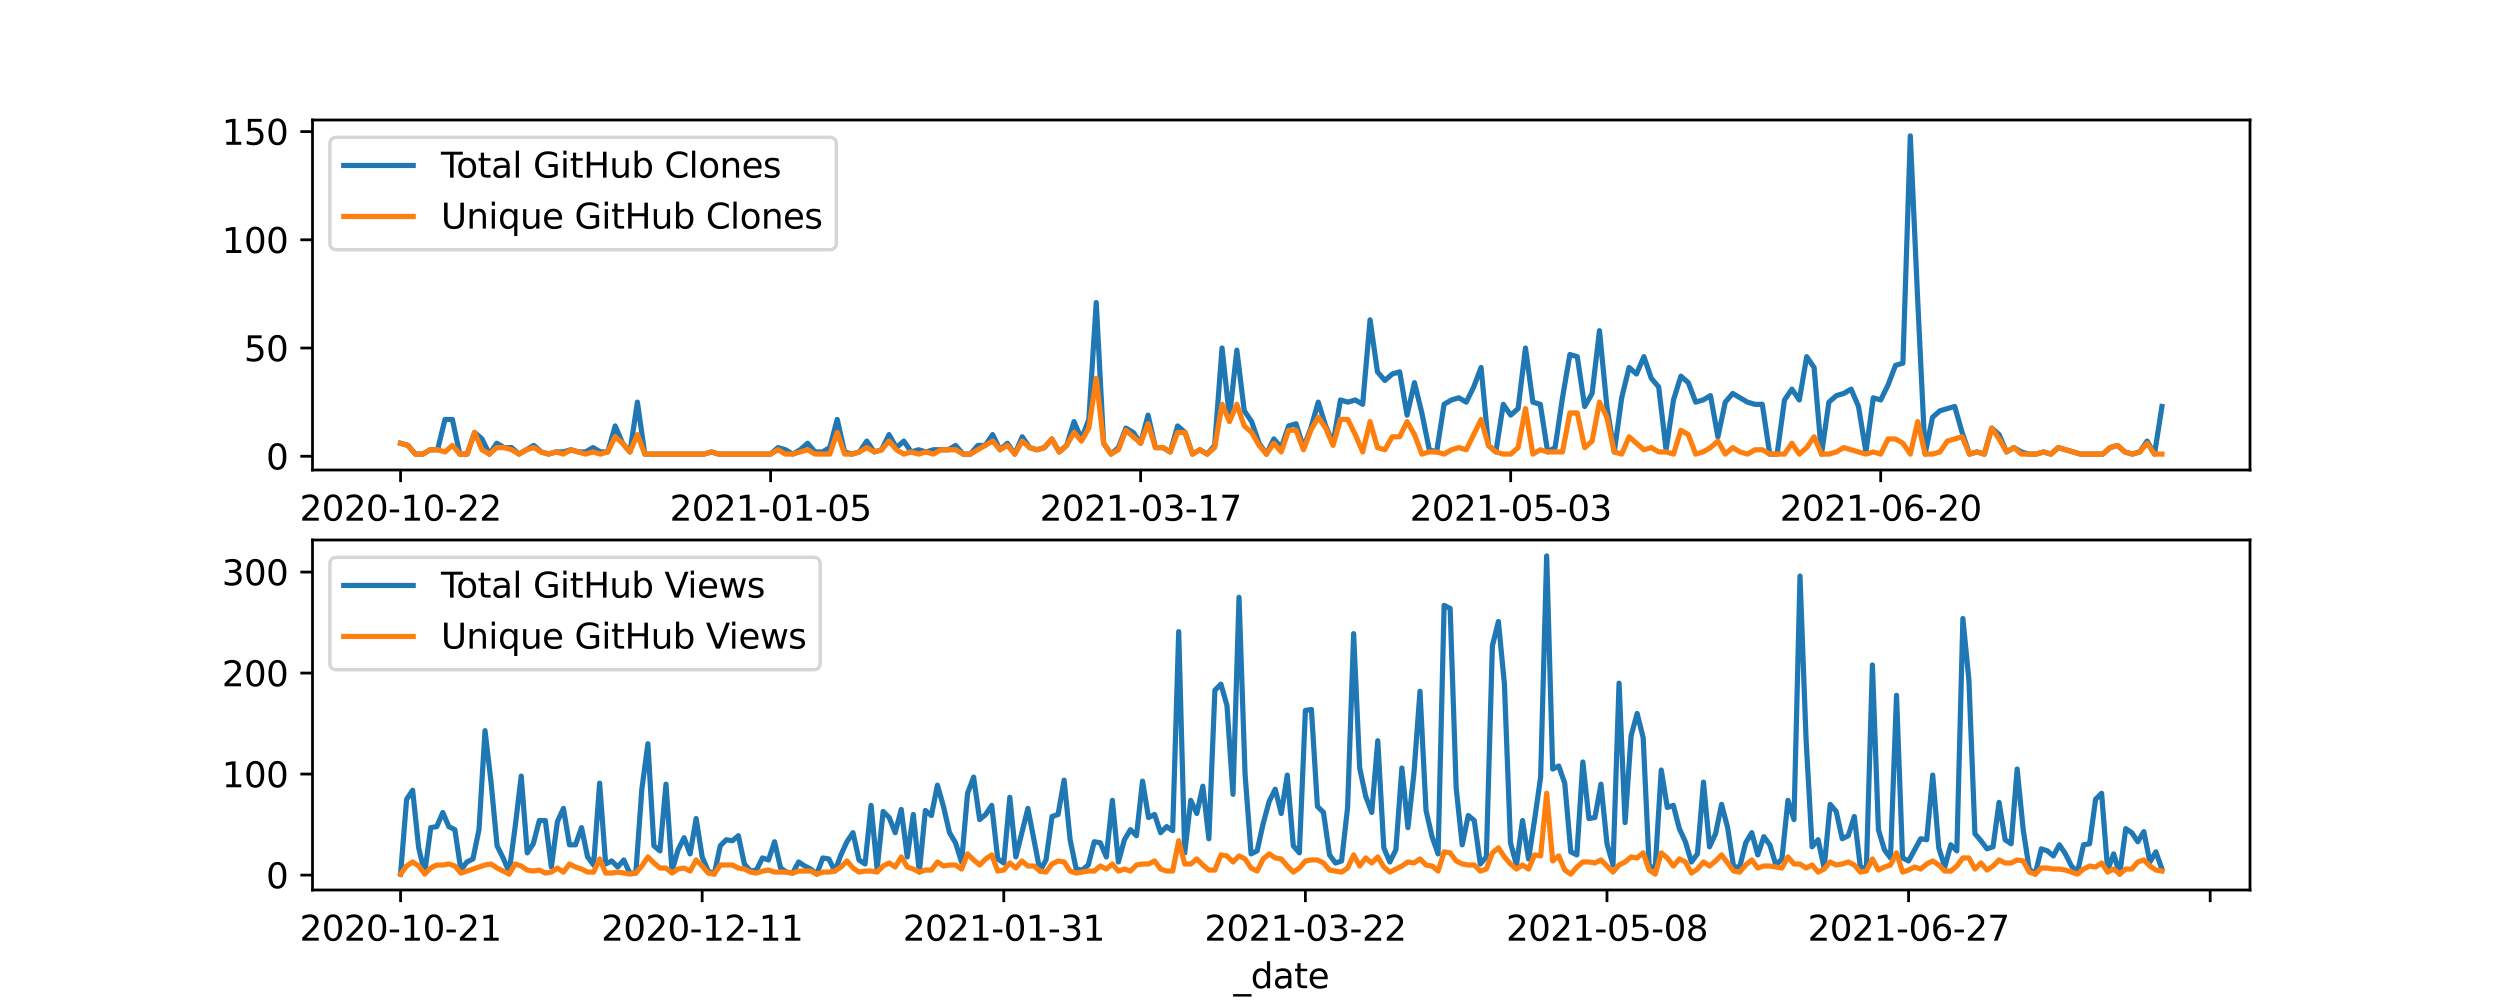 <?xml version="1.0" encoding="utf-8" standalone="no"?>
<!DOCTYPE svg PUBLIC "-//W3C//DTD SVG 1.1//EN"
  "http://www.w3.org/Graphics/SVG/1.1/DTD/svg11.dtd">
<svg height="288pt" version="1.1" viewBox="0 0 720 288" width="720pt" xmlns="http://www.w3.org/2000/svg" xmlns:xlink="http://www.w3.org/1999/xlink">
 <defs>
  <style type="text/css">*{stroke-linecap:butt;stroke-linejoin:round;}</style>
 </defs>
 <g id="figure_1">
  <g id="patch_1">
   <path d="M 0 288 
L 720 288 
L 720 0 
L 0 0 
z
" style="fill:#ffffff;"/>
  </g>
  <g id="axes_1">
   <g id="patch_2">
    <path d="M 90 135.36 
L 648 135.36 
L 648 34.56 
L 90 34.56 
z
" style="fill:#ffffff;"/>
   </g>
   <g id="matplotlib.axis_1">
    <g id="xtick_1">
     <g id="line2d_1">
      <defs>
       <path d="M 0 0 
L 0 3.5 
" id="m449e23d93d" style="stroke:#000000;stroke-width:0.8;"/>
      </defs>
      <g>
       <use style="stroke:#000000;stroke-width:0.8;" x="115.364" xlink:href="#m449e23d93d" y="135.36"/>
      </g>
     </g>
     <g id="text_1">
      <!-- 2020-10-22 -->
      <g transform="translate(86.306 149.958)scale(0.1 -0.1)">
       <defs>
        <path d="M 1228 531 
L 3431 531 
L 3431 0 
L 469 0 
L 469 531 
Q 828 903 1448 1529 
Q 2069 2156 2228 2338 
Q 2531 2678 2651 2914 
Q 2772 3150 2772 3378 
Q 2772 3750 2511 3984 
Q 2250 4219 1831 4219 
Q 1534 4219 1204 4116 
Q 875 4013 500 3803 
L 500 4441 
Q 881 4594 1212 4672 
Q 1544 4750 1819 4750 
Q 2544 4750 2975 4387 
Q 3406 4025 3406 3419 
Q 3406 3131 3298 2873 
Q 3191 2616 2906 2266 
Q 2828 2175 2409 1742 
Q 1991 1309 1228 531 
z
" id="DejaVuSans-32" transform="scale(0.016)"/>
        <path d="M 2034 4250 
Q 1547 4250 1301 3770 
Q 1056 3291 1056 2328 
Q 1056 1369 1301 889 
Q 1547 409 2034 409 
Q 2525 409 2770 889 
Q 3016 1369 3016 2328 
Q 3016 3291 2770 3770 
Q 2525 4250 2034 4250 
z
M 2034 4750 
Q 2819 4750 3233 4129 
Q 3647 3509 3647 2328 
Q 3647 1150 3233 529 
Q 2819 -91 2034 -91 
Q 1250 -91 836 529 
Q 422 1150 422 2328 
Q 422 3509 836 4129 
Q 1250 4750 2034 4750 
z
" id="DejaVuSans-30" transform="scale(0.016)"/>
        <path d="M 313 2009 
L 1997 2009 
L 1997 1497 
L 313 1497 
L 313 2009 
z
" id="DejaVuSans-2d" transform="scale(0.016)"/>
        <path d="M 794 531 
L 1825 531 
L 1825 4091 
L 703 3866 
L 703 4441 
L 1819 4666 
L 2450 4666 
L 2450 531 
L 3481 531 
L 3481 0 
L 794 0 
L 794 531 
z
" id="DejaVuSans-31" transform="scale(0.016)"/>
       </defs>
       <use xlink:href="#DejaVuSans-32"/>
       <use x="63.623" xlink:href="#DejaVuSans-30"/>
       <use x="127.246" xlink:href="#DejaVuSans-32"/>
       <use x="190.869" xlink:href="#DejaVuSans-30"/>
       <use x="254.492" xlink:href="#DejaVuSans-2d"/>
       <use x="290.576" xlink:href="#DejaVuSans-31"/>
       <use x="354.199" xlink:href="#DejaVuSans-30"/>
       <use x="417.822" xlink:href="#DejaVuSans-2d"/>
       <use x="453.906" xlink:href="#DejaVuSans-32"/>
       <use x="517.529" xlink:href="#DejaVuSans-32"/>
      </g>
     </g>
    </g>
    <g id="xtick_2">
     <g id="line2d_2">
      <g>
       <use style="stroke:#000000;stroke-width:0.8;" x="221.934" xlink:href="#m449e23d93d" y="135.36"/>
      </g>
     </g>
     <g id="text_2">
      <!-- 2021-01-05 -->
      <g transform="translate(192.876 149.958)scale(0.1 -0.1)">
       <defs>
        <path d="M 691 4666 
L 3169 4666 
L 3169 4134 
L 1269 4134 
L 1269 2991 
Q 1406 3038 1543 3061 
Q 1681 3084 1819 3084 
Q 2600 3084 3056 2656 
Q 3513 2228 3513 1497 
Q 3513 744 3044 326 
Q 2575 -91 1722 -91 
Q 1428 -91 1123 -41 
Q 819 9 494 109 
L 494 744 
Q 775 591 1075 516 
Q 1375 441 1709 441 
Q 2250 441 2565 725 
Q 2881 1009 2881 1497 
Q 2881 1984 2565 2268 
Q 2250 2553 1709 2553 
Q 1456 2553 1204 2497 
Q 953 2441 691 2322 
L 691 4666 
z
" id="DejaVuSans-35" transform="scale(0.016)"/>
       </defs>
       <use xlink:href="#DejaVuSans-32"/>
       <use x="63.623" xlink:href="#DejaVuSans-30"/>
       <use x="127.246" xlink:href="#DejaVuSans-32"/>
       <use x="190.869" xlink:href="#DejaVuSans-31"/>
       <use x="254.492" xlink:href="#DejaVuSans-2d"/>
       <use x="290.576" xlink:href="#DejaVuSans-30"/>
       <use x="354.199" xlink:href="#DejaVuSans-31"/>
       <use x="417.822" xlink:href="#DejaVuSans-2d"/>
       <use x="453.906" xlink:href="#DejaVuSans-30"/>
       <use x="517.529" xlink:href="#DejaVuSans-35"/>
      </g>
     </g>
    </g>
    <g id="xtick_3">
     <g id="line2d_3">
      <g>
       <use style="stroke:#000000;stroke-width:0.8;" x="328.503" xlink:href="#m449e23d93d" y="135.36"/>
      </g>
     </g>
     <g id="text_3">
      <!-- 2021-03-17 -->
      <g transform="translate(299.446 149.958)scale(0.1 -0.1)">
       <defs>
        <path d="M 2597 2516 
Q 3050 2419 3304 2112 
Q 3559 1806 3559 1356 
Q 3559 666 3084 287 
Q 2609 -91 1734 -91 
Q 1441 -91 1130 -33 
Q 819 25 488 141 
L 488 750 
Q 750 597 1062 519 
Q 1375 441 1716 441 
Q 2309 441 2620 675 
Q 2931 909 2931 1356 
Q 2931 1769 2642 2001 
Q 2353 2234 1838 2234 
L 1294 2234 
L 1294 2753 
L 1863 2753 
Q 2328 2753 2575 2939 
Q 2822 3125 2822 3475 
Q 2822 3834 2567 4026 
Q 2313 4219 1838 4219 
Q 1578 4219 1281 4162 
Q 984 4106 628 3988 
L 628 4550 
Q 988 4650 1302 4700 
Q 1616 4750 1894 4750 
Q 2613 4750 3031 4423 
Q 3450 4097 3450 3541 
Q 3450 3153 3228 2886 
Q 3006 2619 2597 2516 
z
" id="DejaVuSans-33" transform="scale(0.016)"/>
        <path d="M 525 4666 
L 3525 4666 
L 3525 4397 
L 1831 0 
L 1172 0 
L 2766 4134 
L 525 4134 
L 525 4666 
z
" id="DejaVuSans-37" transform="scale(0.016)"/>
       </defs>
       <use xlink:href="#DejaVuSans-32"/>
       <use x="63.623" xlink:href="#DejaVuSans-30"/>
       <use x="127.246" xlink:href="#DejaVuSans-32"/>
       <use x="190.869" xlink:href="#DejaVuSans-31"/>
       <use x="254.492" xlink:href="#DejaVuSans-2d"/>
       <use x="290.576" xlink:href="#DejaVuSans-30"/>
       <use x="354.199" xlink:href="#DejaVuSans-33"/>
       <use x="417.822" xlink:href="#DejaVuSans-2d"/>
       <use x="453.906" xlink:href="#DejaVuSans-31"/>
       <use x="517.529" xlink:href="#DejaVuSans-37"/>
      </g>
     </g>
    </g>
    <g id="xtick_4">
     <g id="line2d_4">
      <g>
       <use style="stroke:#000000;stroke-width:0.8;" x="435.073" xlink:href="#m449e23d93d" y="135.36"/>
      </g>
     </g>
     <g id="text_4">
      <!-- 2021-05-03 -->
      <g transform="translate(406.016 149.958)scale(0.1 -0.1)">
       <use xlink:href="#DejaVuSans-32"/>
       <use x="63.623" xlink:href="#DejaVuSans-30"/>
       <use x="127.246" xlink:href="#DejaVuSans-32"/>
       <use x="190.869" xlink:href="#DejaVuSans-31"/>
       <use x="254.492" xlink:href="#DejaVuSans-2d"/>
       <use x="290.576" xlink:href="#DejaVuSans-30"/>
       <use x="354.199" xlink:href="#DejaVuSans-35"/>
       <use x="417.822" xlink:href="#DejaVuSans-2d"/>
       <use x="453.906" xlink:href="#DejaVuSans-30"/>
       <use x="517.529" xlink:href="#DejaVuSans-33"/>
      </g>
     </g>
    </g>
    <g id="xtick_5">
     <g id="line2d_5">
      <g>
       <use style="stroke:#000000;stroke-width:0.8;" x="541.643" xlink:href="#m449e23d93d" y="135.36"/>
      </g>
     </g>
     <g id="text_5">
      <!-- 2021-06-20 -->
      <g transform="translate(512.585 149.958)scale(0.1 -0.1)">
       <defs>
        <path d="M 2113 2584 
Q 1688 2584 1439 2293 
Q 1191 2003 1191 1497 
Q 1191 994 1439 701 
Q 1688 409 2113 409 
Q 2538 409 2786 701 
Q 3034 994 3034 1497 
Q 3034 2003 2786 2293 
Q 2538 2584 2113 2584 
z
M 3366 4563 
L 3366 3988 
Q 3128 4100 2886 4159 
Q 2644 4219 2406 4219 
Q 1781 4219 1451 3797 
Q 1122 3375 1075 2522 
Q 1259 2794 1537 2939 
Q 1816 3084 2150 3084 
Q 2853 3084 3261 2657 
Q 3669 2231 3669 1497 
Q 3669 778 3244 343 
Q 2819 -91 2113 -91 
Q 1303 -91 875 529 
Q 447 1150 447 2328 
Q 447 3434 972 4092 
Q 1497 4750 2381 4750 
Q 2619 4750 2861 4703 
Q 3103 4656 3366 4563 
z
" id="DejaVuSans-36" transform="scale(0.016)"/>
       </defs>
       <use xlink:href="#DejaVuSans-32"/>
       <use x="63.623" xlink:href="#DejaVuSans-30"/>
       <use x="127.246" xlink:href="#DejaVuSans-32"/>
       <use x="190.869" xlink:href="#DejaVuSans-31"/>
       <use x="254.492" xlink:href="#DejaVuSans-2d"/>
       <use x="290.576" xlink:href="#DejaVuSans-30"/>
       <use x="354.199" xlink:href="#DejaVuSans-36"/>
       <use x="417.822" xlink:href="#DejaVuSans-2d"/>
       <use x="453.906" xlink:href="#DejaVuSans-32"/>
       <use x="517.529" xlink:href="#DejaVuSans-30"/>
      </g>
     </g>
    </g>
    <g id="text_6">
     <!-- _date -->
     <g transform="translate(355.225 163.637)scale(0.1 -0.1)">
      <defs>
       <path d="M 3263 -1063 
L 3263 -1509 
L -63 -1509 
L -63 -1063 
L 3263 -1063 
z
" id="DejaVuSans-5f" transform="scale(0.016)"/>
       <path d="M 2906 2969 
L 2906 4863 
L 3481 4863 
L 3481 0 
L 2906 0 
L 2906 525 
Q 2725 213 2448 61 
Q 2172 -91 1784 -91 
Q 1150 -91 751 415 
Q 353 922 353 1747 
Q 353 2572 751 3078 
Q 1150 3584 1784 3584 
Q 2172 3584 2448 3432 
Q 2725 3281 2906 2969 
z
M 947 1747 
Q 947 1113 1208 752 
Q 1469 391 1925 391 
Q 2381 391 2643 752 
Q 2906 1113 2906 1747 
Q 2906 2381 2643 2742 
Q 2381 3103 1925 3103 
Q 1469 3103 1208 2742 
Q 947 2381 947 1747 
z
" id="DejaVuSans-64" transform="scale(0.016)"/>
       <path d="M 2194 1759 
Q 1497 1759 1228 1600 
Q 959 1441 959 1056 
Q 959 750 1161 570 
Q 1363 391 1709 391 
Q 2188 391 2477 730 
Q 2766 1069 2766 1631 
L 2766 1759 
L 2194 1759 
z
M 3341 1997 
L 3341 0 
L 2766 0 
L 2766 531 
Q 2569 213 2275 61 
Q 1981 -91 1556 -91 
Q 1019 -91 701 211 
Q 384 513 384 1019 
Q 384 1609 779 1909 
Q 1175 2209 1959 2209 
L 2766 2209 
L 2766 2266 
Q 2766 2663 2505 2880 
Q 2244 3097 1772 3097 
Q 1472 3097 1187 3025 
Q 903 2953 641 2809 
L 641 3341 
Q 956 3463 1253 3523 
Q 1550 3584 1831 3584 
Q 2591 3584 2966 3190 
Q 3341 2797 3341 1997 
z
" id="DejaVuSans-61" transform="scale(0.016)"/>
       <path d="M 1172 4494 
L 1172 3500 
L 2356 3500 
L 2356 3053 
L 1172 3053 
L 1172 1153 
Q 1172 725 1289 603 
Q 1406 481 1766 481 
L 2356 481 
L 2356 0 
L 1766 0 
Q 1100 0 847 248 
Q 594 497 594 1153 
L 594 3053 
L 172 3053 
L 172 3500 
L 594 3500 
L 594 4494 
L 1172 4494 
z
" id="DejaVuSans-74" transform="scale(0.016)"/>
       <path d="M 3597 1894 
L 3597 1613 
L 953 1613 
Q 991 1019 1311 708 
Q 1631 397 2203 397 
Q 2534 397 2845 478 
Q 3156 559 3463 722 
L 3463 178 
Q 3153 47 2828 -22 
Q 2503 -91 2169 -91 
Q 1331 -91 842 396 
Q 353 884 353 1716 
Q 353 2575 817 3079 
Q 1281 3584 2069 3584 
Q 2775 3584 3186 3129 
Q 3597 2675 3597 1894 
z
M 3022 2063 
Q 3016 2534 2758 2815 
Q 2500 3097 2075 3097 
Q 1594 3097 1305 2825 
Q 1016 2553 972 2059 
L 3022 2063 
z
" id="DejaVuSans-65" transform="scale(0.016)"/>
      </defs>
      <use xlink:href="#DejaVuSans-5f"/>
      <use x="50" xlink:href="#DejaVuSans-64"/>
      <use x="113.477" xlink:href="#DejaVuSans-61"/>
      <use x="174.756" xlink:href="#DejaVuSans-74"/>
      <use x="213.965" xlink:href="#DejaVuSans-65"/>
     </g>
    </g>
   </g>
   <g id="matplotlib.axis_2">
    <g id="ytick_1">
     <g id="line2d_6">
      <defs>
       <path d="M 0 0 
L -3.5 0 
" id="mdb8da4efec" style="stroke:#000000;stroke-width:0.8;"/>
      </defs>
      <g>
       <use style="stroke:#000000;stroke-width:0.8;" x="90" xlink:href="#mdb8da4efec" y="131.402"/>
      </g>
     </g>
     <g id="text_7">
      <!-- 0 -->
      <g transform="translate(76.638 135.201)scale(0.1 -0.1)">
       <use xlink:href="#DejaVuSans-30"/>
      </g>
     </g>
    </g>
    <g id="ytick_2">
     <g id="line2d_7">
      <g>
       <use style="stroke:#000000;stroke-width:0.8;" x="90" xlink:href="#mdb8da4efec" y="100.233"/>
      </g>
     </g>
     <g id="text_8">
      <!-- 50 -->
      <g transform="translate(70.275 104.032)scale(0.1 -0.1)">
       <use xlink:href="#DejaVuSans-35"/>
       <use x="63.623" xlink:href="#DejaVuSans-30"/>
      </g>
     </g>
    </g>
    <g id="ytick_3">
     <g id="line2d_8">
      <g>
       <use style="stroke:#000000;stroke-width:0.8;" x="90" xlink:href="#mdb8da4efec" y="69.064"/>
      </g>
     </g>
     <g id="text_9">
      <!-- 100 -->
      <g transform="translate(63.913 72.863)scale(0.1 -0.1)">
       <use xlink:href="#DejaVuSans-31"/>
       <use x="63.623" xlink:href="#DejaVuSans-30"/>
       <use x="127.246" xlink:href="#DejaVuSans-30"/>
      </g>
     </g>
    </g>
    <g id="ytick_4">
     <g id="line2d_9">
      <g>
       <use style="stroke:#000000;stroke-width:0.8;" x="90" xlink:href="#mdb8da4efec" y="37.895"/>
      </g>
     </g>
     <g id="text_10">
      <!-- 150 -->
      <g transform="translate(63.913 41.694)scale(0.1 -0.1)">
       <use xlink:href="#DejaVuSans-31"/>
       <use x="63.623" xlink:href="#DejaVuSans-35"/>
       <use x="127.246" xlink:href="#DejaVuSans-30"/>
      </g>
     </g>
    </g>
   </g>
   <g id="line2d_10">
    <path clip-path="url(#p853f908370)" d="M 115.364 127.661 
L 117.495 128.285 
L 119.626 130.778 
L 121.758 130.778 
L 123.889 129.531 
L 126.021 129.531 
L 128.152 120.804 
L 130.283 120.804 
L 132.415 130.778 
L 134.546 130.778 
L 136.678 124.544 
L 138.809 126.415 
L 140.94 130.778 
L 143.072 127.661 
L 145.203 128.908 
L 147.335 128.908 
L 149.466 130.778 
L 153.729 128.285 
L 155.86 130.155 
L 157.992 130.778 
L 160.123 130.155 
L 162.254 130.155 
L 164.386 129.531 
L 166.517 130.155 
L 168.649 130.155 
L 170.78 128.908 
L 172.911 130.155 
L 175.043 130.155 
L 177.174 122.674 
L 179.306 127.661 
L 181.437 130.155 
L 183.568 115.817 
L 185.7 130.778 
L 202.751 130.778 
L 204.882 130.155 
L 207.014 130.778 
L 221.934 130.778 
L 224.065 128.908 
L 226.196 129.531 
L 228.328 130.778 
L 230.459 129.531 
L 232.591 127.661 
L 234.722 130.155 
L 236.853 130.155 
L 238.985 128.908 
L 241.116 120.804 
L 243.248 130.155 
L 245.379 130.778 
L 247.51 130.155 
L 249.642 127.038 
L 251.773 130.155 
L 253.905 129.531 
L 256.036 125.168 
L 258.167 128.908 
L 260.299 127.038 
L 262.43 130.155 
L 264.561 129.531 
L 266.693 130.155 
L 268.824 129.531 
L 273.087 129.531 
L 275.218 128.285 
L 277.35 130.778 
L 279.481 130.778 
L 281.613 128.285 
L 283.744 128.285 
L 285.875 125.168 
L 288.007 129.531 
L 290.138 127.661 
L 292.27 130.778 
L 294.401 125.791 
L 296.532 128.908 
L 298.664 129.531 
L 300.795 128.908 
L 302.927 126.415 
L 305.058 130.155 
L 307.189 128.285 
L 309.321 121.428 
L 311.452 126.415 
L 313.584 120.804 
L 315.715 87.142 
L 317.846 127.661 
L 319.978 130.778 
L 322.109 128.908 
L 324.241 123.298 
L 326.372 124.544 
L 328.503 127.661 
L 330.635 119.557 
L 332.766 128.908 
L 334.898 128.908 
L 337.029 130.155 
L 339.16 122.674 
L 341.292 124.544 
L 343.423 130.778 
L 345.555 129.531 
L 347.686 130.778 
L 349.817 128.285 
L 351.949 100.233 
L 354.08 120.181 
L 356.212 100.856 
L 358.343 118.311 
L 360.474 121.428 
L 362.606 127.661 
L 364.737 130.778 
L 366.869 126.415 
L 369 128.908 
L 371.131 122.674 
L 373.263 122.051 
L 375.394 128.908 
L 377.526 123.298 
L 379.657 115.817 
L 381.788 122.674 
L 383.92 127.661 
L 386.051 115.194 
L 388.183 115.817 
L 390.314 115.194 
L 392.445 116.441 
L 394.577 92.129 
L 396.708 107.09 
L 398.84 109.583 
L 400.971 107.713 
L 403.102 107.09 
L 405.234 119.557 
L 407.365 110.207 
L 409.497 118.934 
L 411.628 129.531 
L 413.759 130.155 
L 415.891 116.441 
L 418.022 115.194 
L 420.154 114.57 
L 422.285 115.817 
L 424.416 111.454 
L 426.548 105.843 
L 428.679 128.285 
L 430.811 130.155 
L 432.942 116.441 
L 435.073 119.557 
L 437.205 117.687 
L 439.336 100.233 
L 441.468 115.817 
L 443.599 116.441 
L 445.73 130.155 
L 447.862 128.908 
L 449.993 114.57 
L 452.125 102.103 
L 454.256 102.726 
L 456.387 117.064 
L 458.519 113.324 
L 460.65 95.246 
L 462.782 117.064 
L 464.913 130.155 
L 467.044 114.57 
L 469.176 105.843 
L 471.307 107.713 
L 473.439 102.726 
L 475.57 108.96 
L 477.701 111.454 
L 479.833 129.531 
L 481.964 115.194 
L 484.095 108.337 
L 486.227 110.207 
L 488.358 115.817 
L 490.49 115.194 
L 492.621 113.947 
L 494.752 125.791 
L 496.884 115.817 
L 499.015 113.324 
L 503.278 115.817 
L 505.409 116.441 
L 507.541 116.441 
L 509.672 130.778 
L 511.804 130.778 
L 513.935 115.194 
L 516.066 112.077 
L 518.198 115.194 
L 520.329 102.726 
L 522.461 105.843 
L 524.592 130.778 
L 526.723 115.817 
L 528.855 113.947 
L 530.986 113.324 
L 533.118 112.077 
L 535.249 117.064 
L 537.38 130.155 
L 539.512 114.57 
L 541.643 115.194 
L 543.775 110.83 
L 545.906 105.22 
L 548.037 104.596 
L 550.169 39.142 
L 552.3 86.518 
L 554.432 130.778 
L 556.563 120.181 
L 558.694 118.311 
L 562.957 117.064 
L 565.089 124.544 
L 567.22 130.778 
L 569.351 130.155 
L 571.483 130.778 
L 573.614 123.298 
L 575.746 125.168 
L 577.877 130.155 
L 580.008 128.908 
L 582.14 130.155 
L 584.271 130.778 
L 586.403 130.778 
L 588.534 130.155 
L 590.665 130.778 
L 592.797 128.908 
L 599.191 130.778 
L 605.585 130.778 
L 607.717 128.908 
L 609.848 128.285 
L 611.979 130.155 
L 614.111 130.778 
L 616.242 130.155 
L 618.374 127.038 
L 620.505 130.778 
L 622.636 117.064 
L 622.636 117.064 
" style="fill:none;stroke:#1f77b4;stroke-linecap:square;stroke-width:1.5;"/>
   </g>
   <g id="line2d_11">
    <path clip-path="url(#p853f908370)" d="M 115.364 127.661 
L 117.495 128.285 
L 119.626 130.778 
L 121.758 130.778 
L 123.889 129.531 
L 126.021 129.531 
L 128.152 130.155 
L 130.283 128.285 
L 132.415 130.778 
L 134.546 130.778 
L 136.678 124.544 
L 138.809 129.531 
L 140.94 130.778 
L 143.072 128.908 
L 145.203 128.908 
L 147.335 129.531 
L 149.466 130.778 
L 151.597 129.531 
L 153.729 128.908 
L 155.86 130.155 
L 157.992 130.778 
L 160.123 130.155 
L 162.254 130.778 
L 164.386 129.531 
L 168.649 130.778 
L 170.78 130.155 
L 172.911 130.778 
L 175.043 130.155 
L 177.174 125.791 
L 179.306 127.661 
L 181.437 130.155 
L 183.568 125.168 
L 185.7 130.778 
L 202.751 130.778 
L 204.882 130.155 
L 207.014 130.778 
L 221.934 130.778 
L 224.065 129.531 
L 226.196 130.778 
L 228.328 130.778 
L 232.591 129.531 
L 234.722 130.778 
L 238.985 130.778 
L 241.116 124.544 
L 243.248 130.778 
L 245.379 130.778 
L 247.51 130.155 
L 249.642 128.908 
L 251.773 130.155 
L 253.905 129.531 
L 256.036 127.038 
L 258.167 129.531 
L 260.299 130.778 
L 262.43 130.155 
L 264.561 130.778 
L 266.693 130.155 
L 268.824 130.778 
L 270.956 129.531 
L 275.218 129.531 
L 277.35 130.778 
L 279.481 130.778 
L 285.875 127.038 
L 288.007 129.531 
L 290.138 128.285 
L 292.27 130.778 
L 294.401 127.038 
L 296.532 128.908 
L 298.664 129.531 
L 300.795 128.908 
L 302.927 126.415 
L 305.058 130.155 
L 307.189 128.285 
L 309.321 124.544 
L 311.452 127.038 
L 313.584 123.298 
L 315.715 108.96 
L 317.846 127.661 
L 319.978 130.778 
L 322.109 129.531 
L 324.241 123.921 
L 328.503 127.661 
L 330.635 122.051 
L 332.766 128.908 
L 334.898 128.908 
L 337.029 130.155 
L 339.16 124.544 
L 341.292 124.544 
L 343.423 130.778 
L 345.555 129.531 
L 347.686 130.778 
L 349.817 128.908 
L 351.949 116.441 
L 354.08 121.428 
L 356.212 116.441 
L 358.343 122.674 
L 360.474 124.544 
L 362.606 128.285 
L 364.737 130.778 
L 366.869 127.661 
L 369 130.155 
L 371.131 123.921 
L 373.263 123.921 
L 375.394 129.531 
L 377.526 123.921 
L 379.657 120.181 
L 381.788 123.298 
L 383.92 128.285 
L 386.051 120.804 
L 388.183 120.804 
L 390.314 125.168 
L 392.445 130.155 
L 394.577 121.428 
L 396.708 128.908 
L 398.84 129.531 
L 400.971 125.791 
L 403.102 125.791 
L 405.234 121.428 
L 407.365 125.168 
L 409.497 130.778 
L 411.628 130.155 
L 413.759 130.155 
L 415.891 130.778 
L 418.022 129.531 
L 420.154 128.908 
L 422.285 129.531 
L 426.548 120.804 
L 428.679 128.285 
L 430.811 130.155 
L 432.942 130.778 
L 435.073 130.778 
L 437.205 128.908 
L 439.336 117.687 
L 441.468 130.778 
L 443.599 129.531 
L 445.73 130.155 
L 449.993 130.155 
L 452.125 118.934 
L 454.256 118.934 
L 456.387 128.908 
L 458.519 127.038 
L 460.65 115.817 
L 462.782 120.181 
L 464.913 130.155 
L 467.044 130.778 
L 469.176 125.791 
L 473.439 129.531 
L 475.57 128.908 
L 477.701 130.155 
L 479.833 130.155 
L 481.964 130.778 
L 484.095 123.921 
L 486.227 125.168 
L 488.358 130.778 
L 490.49 130.155 
L 492.621 128.908 
L 494.752 127.038 
L 496.884 130.778 
L 499.015 128.908 
L 501.147 130.155 
L 503.278 130.778 
L 505.409 129.531 
L 507.541 129.531 
L 509.672 130.778 
L 513.935 130.778 
L 516.066 127.661 
L 518.198 130.778 
L 520.329 128.908 
L 522.461 125.791 
L 524.592 130.778 
L 526.723 130.778 
L 528.855 130.155 
L 530.986 128.908 
L 537.38 130.778 
L 539.512 130.155 
L 541.643 130.778 
L 543.775 126.415 
L 545.906 126.415 
L 548.037 127.661 
L 550.169 130.778 
L 552.3 121.428 
L 554.432 130.778 
L 556.563 130.778 
L 558.694 130.155 
L 560.826 127.038 
L 565.089 125.791 
L 567.22 130.778 
L 569.351 130.155 
L 571.483 130.778 
L 573.614 123.298 
L 575.746 126.415 
L 577.877 130.155 
L 580.008 128.908 
L 582.14 130.778 
L 586.403 130.778 
L 588.534 130.155 
L 590.665 130.778 
L 592.797 128.908 
L 599.191 130.778 
L 605.585 130.778 
L 607.717 128.908 
L 609.848 128.285 
L 611.979 130.155 
L 614.111 130.778 
L 616.242 130.155 
L 618.374 127.661 
L 620.505 130.778 
L 622.636 130.778 
L 622.636 130.778 
" style="fill:none;stroke:#ff7f0e;stroke-linecap:square;stroke-width:1.5;"/>
   </g>
   <g id="patch_3">
    <path d="M 90 135.36 
L 90 34.56 
" style="fill:none;stroke:#000000;stroke-linecap:square;stroke-linejoin:miter;stroke-width:0.8;"/>
   </g>
   <g id="patch_4">
    <path d="M 648 135.36 
L 648 34.56 
" style="fill:none;stroke:#000000;stroke-linecap:square;stroke-linejoin:miter;stroke-width:0.8;"/>
   </g>
   <g id="patch_5">
    <path d="M 90 135.36 
L 648 135.36 
" style="fill:none;stroke:#000000;stroke-linecap:square;stroke-linejoin:miter;stroke-width:0.8;"/>
   </g>
   <g id="patch_6">
    <path d="M 90 34.56 
L 648 34.56 
" style="fill:none;stroke:#000000;stroke-linecap:square;stroke-linejoin:miter;stroke-width:0.8;"/>
   </g>
   <g id="legend_1">
    <g id="patch_7">
     <path d="M 97 71.916 
L 238.863 71.916 
Q 240.863 71.916 240.863 69.916 
L 240.863 41.56 
Q 240.863 39.56 238.863 39.56 
L 97 39.56 
Q 95 39.56 95 41.56 
L 95 69.916 
Q 95 71.916 97 71.916 
z
" style="fill:#ffffff;opacity:0.8;stroke:#cccccc;stroke-linejoin:miter;"/>
    </g>
    <g id="line2d_12">
     <path d="M 99 47.658 
L 119 47.658 
" style="fill:none;stroke:#1f77b4;stroke-linecap:square;stroke-width:1.5;"/>
    </g>
    <g id="line2d_13"/>
    <g id="text_11">
     <!-- Total GitHub Clones -->
     <g transform="translate(127 51.158)scale(0.1 -0.1)">
      <defs>
       <path d="M -19 4666 
L 3928 4666 
L 3928 4134 
L 2272 4134 
L 2272 0 
L 1638 0 
L 1638 4134 
L -19 4134 
L -19 4666 
z
" id="DejaVuSans-54" transform="scale(0.016)"/>
       <path d="M 1959 3097 
Q 1497 3097 1228 2736 
Q 959 2375 959 1747 
Q 959 1119 1226 758 
Q 1494 397 1959 397 
Q 2419 397 2687 759 
Q 2956 1122 2956 1747 
Q 2956 2369 2687 2733 
Q 2419 3097 1959 3097 
z
M 1959 3584 
Q 2709 3584 3137 3096 
Q 3566 2609 3566 1747 
Q 3566 888 3137 398 
Q 2709 -91 1959 -91 
Q 1206 -91 779 398 
Q 353 888 353 1747 
Q 353 2609 779 3096 
Q 1206 3584 1959 3584 
z
" id="DejaVuSans-6f" transform="scale(0.016)"/>
       <path d="M 603 4863 
L 1178 4863 
L 1178 0 
L 603 0 
L 603 4863 
z
" id="DejaVuSans-6c" transform="scale(0.016)"/>
       <path id="DejaVuSans-20" transform="scale(0.016)"/>
       <path d="M 3809 666 
L 3809 1919 
L 2778 1919 
L 2778 2438 
L 4434 2438 
L 4434 434 
Q 4069 175 3628 42 
Q 3188 -91 2688 -91 
Q 1594 -91 976 548 
Q 359 1188 359 2328 
Q 359 3472 976 4111 
Q 1594 4750 2688 4750 
Q 3144 4750 3555 4637 
Q 3966 4525 4313 4306 
L 4313 3634 
Q 3963 3931 3569 4081 
Q 3175 4231 2741 4231 
Q 1884 4231 1454 3753 
Q 1025 3275 1025 2328 
Q 1025 1384 1454 906 
Q 1884 428 2741 428 
Q 3075 428 3337 486 
Q 3600 544 3809 666 
z
" id="DejaVuSans-47" transform="scale(0.016)"/>
       <path d="M 603 3500 
L 1178 3500 
L 1178 0 
L 603 0 
L 603 3500 
z
M 603 4863 
L 1178 4863 
L 1178 4134 
L 603 4134 
L 603 4863 
z
" id="DejaVuSans-69" transform="scale(0.016)"/>
       <path d="M 628 4666 
L 1259 4666 
L 1259 2753 
L 3553 2753 
L 3553 4666 
L 4184 4666 
L 4184 0 
L 3553 0 
L 3553 2222 
L 1259 2222 
L 1259 0 
L 628 0 
L 628 4666 
z
" id="DejaVuSans-48" transform="scale(0.016)"/>
       <path d="M 544 1381 
L 544 3500 
L 1119 3500 
L 1119 1403 
Q 1119 906 1312 657 
Q 1506 409 1894 409 
Q 2359 409 2629 706 
Q 2900 1003 2900 1516 
L 2900 3500 
L 3475 3500 
L 3475 0 
L 2900 0 
L 2900 538 
Q 2691 219 2414 64 
Q 2138 -91 1772 -91 
Q 1169 -91 856 284 
Q 544 659 544 1381 
z
M 1991 3584 
L 1991 3584 
z
" id="DejaVuSans-75" transform="scale(0.016)"/>
       <path d="M 3116 1747 
Q 3116 2381 2855 2742 
Q 2594 3103 2138 3103 
Q 1681 3103 1420 2742 
Q 1159 2381 1159 1747 
Q 1159 1113 1420 752 
Q 1681 391 2138 391 
Q 2594 391 2855 752 
Q 3116 1113 3116 1747 
z
M 1159 2969 
Q 1341 3281 1617 3432 
Q 1894 3584 2278 3584 
Q 2916 3584 3314 3078 
Q 3713 2572 3713 1747 
Q 3713 922 3314 415 
Q 2916 -91 2278 -91 
Q 1894 -91 1617 61 
Q 1341 213 1159 525 
L 1159 0 
L 581 0 
L 581 4863 
L 1159 4863 
L 1159 2969 
z
" id="DejaVuSans-62" transform="scale(0.016)"/>
       <path d="M 4122 4306 
L 4122 3641 
Q 3803 3938 3442 4084 
Q 3081 4231 2675 4231 
Q 1875 4231 1450 3742 
Q 1025 3253 1025 2328 
Q 1025 1406 1450 917 
Q 1875 428 2675 428 
Q 3081 428 3442 575 
Q 3803 722 4122 1019 
L 4122 359 
Q 3791 134 3420 21 
Q 3050 -91 2638 -91 
Q 1578 -91 968 557 
Q 359 1206 359 2328 
Q 359 3453 968 4101 
Q 1578 4750 2638 4750 
Q 3056 4750 3426 4639 
Q 3797 4528 4122 4306 
z
" id="DejaVuSans-43" transform="scale(0.016)"/>
       <path d="M 3513 2113 
L 3513 0 
L 2938 0 
L 2938 2094 
Q 2938 2591 2744 2837 
Q 2550 3084 2163 3084 
Q 1697 3084 1428 2787 
Q 1159 2491 1159 1978 
L 1159 0 
L 581 0 
L 581 3500 
L 1159 3500 
L 1159 2956 
Q 1366 3272 1645 3428 
Q 1925 3584 2291 3584 
Q 2894 3584 3203 3211 
Q 3513 2838 3513 2113 
z
" id="DejaVuSans-6e" transform="scale(0.016)"/>
       <path d="M 2834 3397 
L 2834 2853 
Q 2591 2978 2328 3040 
Q 2066 3103 1784 3103 
Q 1356 3103 1142 2972 
Q 928 2841 928 2578 
Q 928 2378 1081 2264 
Q 1234 2150 1697 2047 
L 1894 2003 
Q 2506 1872 2764 1633 
Q 3022 1394 3022 966 
Q 3022 478 2636 193 
Q 2250 -91 1575 -91 
Q 1294 -91 989 -36 
Q 684 19 347 128 
L 347 722 
Q 666 556 975 473 
Q 1284 391 1588 391 
Q 1994 391 2212 530 
Q 2431 669 2431 922 
Q 2431 1156 2273 1281 
Q 2116 1406 1581 1522 
L 1381 1569 
Q 847 1681 609 1914 
Q 372 2147 372 2553 
Q 372 3047 722 3315 
Q 1072 3584 1716 3584 
Q 2034 3584 2315 3537 
Q 2597 3491 2834 3397 
z
" id="DejaVuSans-73" transform="scale(0.016)"/>
      </defs>
      <use xlink:href="#DejaVuSans-54"/>
      <use x="44.084" xlink:href="#DejaVuSans-6f"/>
      <use x="105.266" xlink:href="#DejaVuSans-74"/>
      <use x="144.475" xlink:href="#DejaVuSans-61"/>
      <use x="205.754" xlink:href="#DejaVuSans-6c"/>
      <use x="233.537" xlink:href="#DejaVuSans-20"/>
      <use x="265.324" xlink:href="#DejaVuSans-47"/>
      <use x="342.814" xlink:href="#DejaVuSans-69"/>
      <use x="370.598" xlink:href="#DejaVuSans-74"/>
      <use x="409.807" xlink:href="#DejaVuSans-48"/>
      <use x="485.002" xlink:href="#DejaVuSans-75"/>
      <use x="548.381" xlink:href="#DejaVuSans-62"/>
      <use x="611.857" xlink:href="#DejaVuSans-20"/>
      <use x="643.645" xlink:href="#DejaVuSans-43"/>
      <use x="713.469" xlink:href="#DejaVuSans-6c"/>
      <use x="741.252" xlink:href="#DejaVuSans-6f"/>
      <use x="802.434" xlink:href="#DejaVuSans-6e"/>
      <use x="865.812" xlink:href="#DejaVuSans-65"/>
      <use x="927.336" xlink:href="#DejaVuSans-73"/>
     </g>
    </g>
    <g id="line2d_14">
     <path d="M 99 62.337 
L 119 62.337 
" style="fill:none;stroke:#ff7f0e;stroke-linecap:square;stroke-width:1.5;"/>
    </g>
    <g id="line2d_15"/>
    <g id="text_12">
     <!-- Unique GitHub Clones -->
     <g transform="translate(127 65.837)scale(0.1 -0.1)">
      <defs>
       <path d="M 556 4666 
L 1191 4666 
L 1191 1831 
Q 1191 1081 1462 751 
Q 1734 422 2344 422 
Q 2950 422 3222 751 
Q 3494 1081 3494 1831 
L 3494 4666 
L 4128 4666 
L 4128 1753 
Q 4128 841 3676 375 
Q 3225 -91 2344 -91 
Q 1459 -91 1007 375 
Q 556 841 556 1753 
L 556 4666 
z
" id="DejaVuSans-55" transform="scale(0.016)"/>
       <path d="M 947 1747 
Q 947 1113 1208 752 
Q 1469 391 1925 391 
Q 2381 391 2643 752 
Q 2906 1113 2906 1747 
Q 2906 2381 2643 2742 
Q 2381 3103 1925 3103 
Q 1469 3103 1208 2742 
Q 947 2381 947 1747 
z
M 2906 525 
Q 2725 213 2448 61 
Q 2172 -91 1784 -91 
Q 1150 -91 751 415 
Q 353 922 353 1747 
Q 353 2572 751 3078 
Q 1150 3584 1784 3584 
Q 2172 3584 2448 3432 
Q 2725 3281 2906 2969 
L 2906 3500 
L 3481 3500 
L 3481 -1331 
L 2906 -1331 
L 2906 525 
z
" id="DejaVuSans-71" transform="scale(0.016)"/>
      </defs>
      <use xlink:href="#DejaVuSans-55"/>
      <use x="73.193" xlink:href="#DejaVuSans-6e"/>
      <use x="136.572" xlink:href="#DejaVuSans-69"/>
      <use x="164.355" xlink:href="#DejaVuSans-71"/>
      <use x="227.832" xlink:href="#DejaVuSans-75"/>
      <use x="291.211" xlink:href="#DejaVuSans-65"/>
      <use x="352.734" xlink:href="#DejaVuSans-20"/>
      <use x="384.521" xlink:href="#DejaVuSans-47"/>
      <use x="462.012" xlink:href="#DejaVuSans-69"/>
      <use x="489.795" xlink:href="#DejaVuSans-74"/>
      <use x="529.004" xlink:href="#DejaVuSans-48"/>
      <use x="604.199" xlink:href="#DejaVuSans-75"/>
      <use x="667.578" xlink:href="#DejaVuSans-62"/>
      <use x="731.055" xlink:href="#DejaVuSans-20"/>
      <use x="762.842" xlink:href="#DejaVuSans-43"/>
      <use x="832.666" xlink:href="#DejaVuSans-6c"/>
      <use x="860.449" xlink:href="#DejaVuSans-6f"/>
      <use x="921.631" xlink:href="#DejaVuSans-6e"/>
      <use x="985.01" xlink:href="#DejaVuSans-65"/>
      <use x="1046.533" xlink:href="#DejaVuSans-73"/>
     </g>
    </g>
   </g>
  </g>
  <g id="axes_2">
   <g id="patch_8">
    <path d="M 90 256.32 
L 648 256.32 
L 648 155.52 
L 90 155.52 
z
" style="fill:#ffffff;"/>
   </g>
   <g id="matplotlib.axis_3">
    <g id="xtick_6">
     <g id="line2d_16">
      <g>
       <use style="stroke:#000000;stroke-width:0.8;" x="115.364" xlink:href="#m449e23d93d" y="256.32"/>
      </g>
     </g>
     <g id="text_13">
      <!-- 2020-10-21 -->
      <g transform="translate(86.306 270.918)scale(0.1 -0.1)">
       <use xlink:href="#DejaVuSans-32"/>
       <use x="63.623" xlink:href="#DejaVuSans-30"/>
       <use x="127.246" xlink:href="#DejaVuSans-32"/>
       <use x="190.869" xlink:href="#DejaVuSans-30"/>
       <use x="254.492" xlink:href="#DejaVuSans-2d"/>
       <use x="290.576" xlink:href="#DejaVuSans-31"/>
       <use x="354.199" xlink:href="#DejaVuSans-30"/>
       <use x="417.822" xlink:href="#DejaVuSans-2d"/>
       <use x="453.906" xlink:href="#DejaVuSans-32"/>
       <use x="517.529" xlink:href="#DejaVuSans-31"/>
      </g>
     </g>
    </g>
    <g id="xtick_7">
     <g id="line2d_17">
      <g>
       <use style="stroke:#000000;stroke-width:0.8;" x="202.225" xlink:href="#m449e23d93d" y="256.32"/>
      </g>
     </g>
     <g id="text_14">
      <!-- 2020-12-11 -->
      <g transform="translate(173.168 270.918)scale(0.1 -0.1)">
       <use xlink:href="#DejaVuSans-32"/>
       <use x="63.623" xlink:href="#DejaVuSans-30"/>
       <use x="127.246" xlink:href="#DejaVuSans-32"/>
       <use x="190.869" xlink:href="#DejaVuSans-30"/>
       <use x="254.492" xlink:href="#DejaVuSans-2d"/>
       <use x="290.576" xlink:href="#DejaVuSans-31"/>
       <use x="354.199" xlink:href="#DejaVuSans-32"/>
       <use x="417.822" xlink:href="#DejaVuSans-2d"/>
       <use x="453.906" xlink:href="#DejaVuSans-31"/>
       <use x="517.529" xlink:href="#DejaVuSans-31"/>
      </g>
     </g>
    </g>
    <g id="xtick_8">
     <g id="line2d_18">
      <g>
       <use style="stroke:#000000;stroke-width:0.8;" x="289.087" xlink:href="#m449e23d93d" y="256.32"/>
      </g>
     </g>
     <g id="text_15">
      <!-- 2021-01-31 -->
      <g transform="translate(260.029 270.918)scale(0.1 -0.1)">
       <use xlink:href="#DejaVuSans-32"/>
       <use x="63.623" xlink:href="#DejaVuSans-30"/>
       <use x="127.246" xlink:href="#DejaVuSans-32"/>
       <use x="190.869" xlink:href="#DejaVuSans-31"/>
       <use x="254.492" xlink:href="#DejaVuSans-2d"/>
       <use x="290.576" xlink:href="#DejaVuSans-30"/>
       <use x="354.199" xlink:href="#DejaVuSans-31"/>
       <use x="417.822" xlink:href="#DejaVuSans-2d"/>
       <use x="453.906" xlink:href="#DejaVuSans-33"/>
       <use x="517.529" xlink:href="#DejaVuSans-31"/>
      </g>
     </g>
    </g>
    <g id="xtick_9">
     <g id="line2d_19">
      <g>
       <use style="stroke:#000000;stroke-width:0.8;" x="375.949" xlink:href="#m449e23d93d" y="256.32"/>
      </g>
     </g>
     <g id="text_16">
      <!-- 2021-03-22 -->
      <g transform="translate(346.891 270.918)scale(0.1 -0.1)">
       <use xlink:href="#DejaVuSans-32"/>
       <use x="63.623" xlink:href="#DejaVuSans-30"/>
       <use x="127.246" xlink:href="#DejaVuSans-32"/>
       <use x="190.869" xlink:href="#DejaVuSans-31"/>
       <use x="254.492" xlink:href="#DejaVuSans-2d"/>
       <use x="290.576" xlink:href="#DejaVuSans-30"/>
       <use x="354.199" xlink:href="#DejaVuSans-33"/>
       <use x="417.822" xlink:href="#DejaVuSans-2d"/>
       <use x="453.906" xlink:href="#DejaVuSans-32"/>
       <use x="517.529" xlink:href="#DejaVuSans-32"/>
      </g>
     </g>
    </g>
    <g id="xtick_10">
     <g id="line2d_20">
      <g>
       <use style="stroke:#000000;stroke-width:0.8;" x="462.811" xlink:href="#m449e23d93d" y="256.32"/>
      </g>
     </g>
     <g id="text_17">
      <!-- 2021-05-08 -->
      <g transform="translate(433.753 270.918)scale(0.1 -0.1)">
       <defs>
        <path d="M 2034 2216 
Q 1584 2216 1326 1975 
Q 1069 1734 1069 1313 
Q 1069 891 1326 650 
Q 1584 409 2034 409 
Q 2484 409 2743 651 
Q 3003 894 3003 1313 
Q 3003 1734 2745 1975 
Q 2488 2216 2034 2216 
z
M 1403 2484 
Q 997 2584 770 2862 
Q 544 3141 544 3541 
Q 544 4100 942 4425 
Q 1341 4750 2034 4750 
Q 2731 4750 3128 4425 
Q 3525 4100 3525 3541 
Q 3525 3141 3298 2862 
Q 3072 2584 2669 2484 
Q 3125 2378 3379 2068 
Q 3634 1759 3634 1313 
Q 3634 634 3220 271 
Q 2806 -91 2034 -91 
Q 1263 -91 848 271 
Q 434 634 434 1313 
Q 434 1759 690 2068 
Q 947 2378 1403 2484 
z
M 1172 3481 
Q 1172 3119 1398 2916 
Q 1625 2713 2034 2713 
Q 2441 2713 2670 2916 
Q 2900 3119 2900 3481 
Q 2900 3844 2670 4047 
Q 2441 4250 2034 4250 
Q 1625 4250 1398 4047 
Q 1172 3844 1172 3481 
z
" id="DejaVuSans-38" transform="scale(0.016)"/>
       </defs>
       <use xlink:href="#DejaVuSans-32"/>
       <use x="63.623" xlink:href="#DejaVuSans-30"/>
       <use x="127.246" xlink:href="#DejaVuSans-32"/>
       <use x="190.869" xlink:href="#DejaVuSans-31"/>
       <use x="254.492" xlink:href="#DejaVuSans-2d"/>
       <use x="290.576" xlink:href="#DejaVuSans-30"/>
       <use x="354.199" xlink:href="#DejaVuSans-35"/>
       <use x="417.822" xlink:href="#DejaVuSans-2d"/>
       <use x="453.906" xlink:href="#DejaVuSans-30"/>
       <use x="517.529" xlink:href="#DejaVuSans-38"/>
      </g>
     </g>
    </g>
    <g id="xtick_11">
     <g id="line2d_21">
      <g>
       <use style="stroke:#000000;stroke-width:0.8;" x="549.672" xlink:href="#m449e23d93d" y="256.32"/>
      </g>
     </g>
     <g id="text_18">
      <!-- 2021-06-27 -->
      <g transform="translate(520.615 270.918)scale(0.1 -0.1)">
       <use xlink:href="#DejaVuSans-32"/>
       <use x="63.623" xlink:href="#DejaVuSans-30"/>
       <use x="127.246" xlink:href="#DejaVuSans-32"/>
       <use x="190.869" xlink:href="#DejaVuSans-31"/>
       <use x="254.492" xlink:href="#DejaVuSans-2d"/>
       <use x="290.576" xlink:href="#DejaVuSans-30"/>
       <use x="354.199" xlink:href="#DejaVuSans-36"/>
       <use x="417.822" xlink:href="#DejaVuSans-2d"/>
       <use x="453.906" xlink:href="#DejaVuSans-32"/>
       <use x="517.529" xlink:href="#DejaVuSans-37"/>
      </g>
     </g>
    </g>
    <g id="xtick_12">
     <g id="line2d_22">
      <g>
       <use style="stroke:#000000;stroke-width:0.8;" x="636.534" xlink:href="#m449e23d93d" y="256.32"/>
      </g>
     </g>
    </g>
    <g id="text_19">
     <!-- _date -->
     <g transform="translate(355.225 284.597)scale(0.1 -0.1)">
      <use xlink:href="#DejaVuSans-5f"/>
      <use x="50" xlink:href="#DejaVuSans-64"/>
      <use x="113.477" xlink:href="#DejaVuSans-61"/>
      <use x="174.756" xlink:href="#DejaVuSans-74"/>
      <use x="213.965" xlink:href="#DejaVuSans-65"/>
     </g>
    </g>
   </g>
   <g id="matplotlib.axis_4">
    <g id="ytick_5">
     <g id="line2d_23">
      <g>
       <use style="stroke:#000000;stroke-width:0.8;" x="90" xlink:href="#mdb8da4efec" y="252.029"/>
      </g>
     </g>
     <g id="text_20">
      <!-- 0 -->
      <g transform="translate(76.638 255.828)scale(0.1 -0.1)">
       <use xlink:href="#DejaVuSans-30"/>
      </g>
     </g>
    </g>
    <g id="ytick_6">
     <g id="line2d_24">
      <g>
       <use style="stroke:#000000;stroke-width:0.8;" x="90" xlink:href="#mdb8da4efec" y="222.938"/>
      </g>
     </g>
     <g id="text_21">
      <!-- 100 -->
      <g transform="translate(63.913 226.737)scale(0.1 -0.1)">
       <use xlink:href="#DejaVuSans-31"/>
       <use x="63.623" xlink:href="#DejaVuSans-30"/>
       <use x="127.246" xlink:href="#DejaVuSans-30"/>
      </g>
     </g>
    </g>
    <g id="ytick_7">
     <g id="line2d_25">
      <g>
       <use style="stroke:#000000;stroke-width:0.8;" x="90" xlink:href="#mdb8da4efec" y="193.847"/>
      </g>
     </g>
     <g id="text_22">
      <!-- 200 -->
      <g transform="translate(63.913 197.646)scale(0.1 -0.1)">
       <use xlink:href="#DejaVuSans-32"/>
       <use x="63.623" xlink:href="#DejaVuSans-30"/>
       <use x="127.246" xlink:href="#DejaVuSans-30"/>
      </g>
     </g>
    </g>
    <g id="ytick_8">
     <g id="line2d_26">
      <g>
       <use style="stroke:#000000;stroke-width:0.8;" x="90" xlink:href="#mdb8da4efec" y="164.756"/>
      </g>
     </g>
     <g id="text_23">
      <!-- 300 -->
      <g transform="translate(63.913 168.556)scale(0.1 -0.1)">
       <use xlink:href="#DejaVuSans-33"/>
       <use x="63.623" xlink:href="#DejaVuSans-30"/>
       <use x="127.246" xlink:href="#DejaVuSans-30"/>
      </g>
     </g>
    </g>
   </g>
   <g id="line2d_27">
    <path clip-path="url(#p4858245fb4)" d="M 115.364 251.738 
L 117.101 230.211 
L 118.838 227.593 
L 120.575 244.175 
L 122.313 251.447 
L 124.05 238.356 
L 125.787 238.065 
L 127.524 233.993 
L 129.262 238.065 
L 130.999 238.938 
L 132.736 250.575 
L 134.473 248.247 
L 136.21 247.375 
L 137.948 238.938 
L 139.685 210.429 
L 141.422 225.265 
L 143.159 243.593 
L 144.897 247.084 
L 146.634 251.156 
L 148.371 238.065 
L 150.108 223.52 
L 151.846 245.629 
L 153.583 243.011 
L 155.32 236.32 
L 157.057 236.32 
L 158.795 249.702 
L 160.532 236.611 
L 162.269 232.829 
L 164.006 243.302 
L 165.743 243.302 
L 167.481 238.356 
L 169.218 246.793 
L 170.955 249.12 
L 172.692 225.556 
L 174.43 248.829 
L 176.167 247.956 
L 177.904 249.702 
L 179.641 247.665 
L 181.379 251.447 
L 183.116 251.447 
L 184.853 227.302 
L 186.59 214.211 
L 188.328 243.593 
L 190.065 245.047 
L 191.802 225.847 
L 193.539 250.865 
L 195.276 244.756 
L 197.014 241.265 
L 198.751 245.92 
L 200.488 235.738 
L 202.225 246.793 
L 203.963 250.865 
L 205.7 251.738 
L 207.437 243.593 
L 209.174 241.847 
L 210.912 242.138 
L 212.649 240.684 
L 214.386 248.829 
L 216.123 250.865 
L 217.861 250.575 
L 219.598 247.084 
L 221.335 247.665 
L 223.072 242.429 
L 224.809 249.993 
L 226.547 251.156 
L 228.284 251.447 
L 230.021 248.247 
L 231.758 249.411 
L 233.496 250.284 
L 235.233 251.738 
L 236.97 247.084 
L 238.707 247.375 
L 240.445 250.865 
L 242.182 246.211 
L 243.919 242.429 
L 245.656 239.811 
L 247.394 247.665 
L 249.131 248.829 
L 250.868 231.956 
L 252.605 250.284 
L 254.342 233.702 
L 256.08 235.447 
L 257.817 239.811 
L 259.554 233.12 
L 261.291 246.793 
L 263.029 234.575 
L 264.766 251.156 
L 266.503 233.411 
L 268.24 234.865 
L 269.978 226.138 
L 271.715 232.247 
L 273.452 239.811 
L 275.189 242.72 
L 276.927 248.247 
L 278.664 228.465 
L 280.401 223.811 
L 282.138 236.029 
L 283.875 234.575 
L 285.613 231.956 
L 287.35 247.375 
L 289.087 248.538 
L 290.824 229.629 
L 292.562 246.793 
L 296.036 232.829 
L 299.511 250.865 
L 301.248 247.665 
L 302.985 235.156 
L 304.722 234.575 
L 306.46 224.684 
L 308.197 241.847 
L 309.934 250.284 
L 311.671 250.575 
L 313.408 249.12 
L 315.146 242.429 
L 316.883 242.72 
L 318.62 246.793 
L 320.357 230.502 
L 322.095 248.247 
L 323.832 241.847 
L 325.569 238.938 
L 327.306 240.684 
L 329.044 224.975 
L 330.781 235.447 
L 332.518 234.575 
L 334.255 239.811 
L 335.993 238.065 
L 337.73 239.229 
L 339.467 181.92 
L 341.204 245.629 
L 342.941 230.502 
L 344.679 234.284 
L 346.416 226.429 
L 348.153 241.556 
L 349.89 198.793 
L 351.628 197.047 
L 353.365 203.156 
L 355.102 228.756 
L 356.839 172.029 
L 358.577 222.938 
L 360.314 245.92 
L 362.051 245.047 
L 363.788 237.193 
L 365.526 230.793 
L 367.263 227.302 
L 369 234.284 
L 370.737 223.229 
L 372.474 243.593 
L 374.212 245.629 
L 375.949 204.611 
L 377.686 204.32 
L 379.423 232.247 
L 381.161 233.993 
L 382.898 246.211 
L 384.635 248.538 
L 386.372 247.956 
L 388.11 232.538 
L 389.847 182.502 
L 391.584 221.193 
L 393.321 229.338 
L 395.059 233.993 
L 396.796 213.338 
L 398.533 244.175 
L 400.27 248.247 
L 402.007 244.756 
L 403.745 221.193 
L 405.482 238.356 
L 407.219 222.647 
L 408.956 199.084 
L 410.694 233.411 
L 412.431 240.975 
L 414.168 245.92 
L 415.905 174.356 
L 417.643 175.229 
L 419.38 227.011 
L 421.117 243.302 
L 422.854 234.865 
L 424.592 236.32 
L 426.329 248.829 
L 428.066 246.793 
L 429.803 185.993 
L 431.54 179.011 
L 433.278 197.047 
L 435.015 242.72 
L 436.752 249.12 
L 438.489 236.32 
L 440.227 247.375 
L 441.964 236.029 
L 443.701 223.811 
L 445.438 160.102 
L 447.176 221.484 
L 448.913 220.611 
L 450.65 225.556 
L 452.387 245.338 
L 454.125 246.211 
L 455.862 219.447 
L 457.599 235.738 
L 459.336 235.447 
L 461.073 225.847 
L 462.811 243.011 
L 464.548 249.12 
L 466.285 196.756 
L 468.022 236.902 
L 469.76 211.884 
L 471.497 205.484 
L 473.234 212.465 
L 474.971 249.702 
L 476.709 249.702 
L 478.446 221.775 
L 480.183 232.538 
L 481.92 231.956 
L 483.658 238.647 
L 485.395 242.429 
L 487.132 248.247 
L 488.869 245.92 
L 490.606 225.265 
L 492.344 243.884 
L 494.081 240.102 
L 495.818 231.665 
L 497.555 238.356 
L 499.293 249.702 
L 501.03 249.702 
L 502.767 242.72 
L 504.504 239.811 
L 506.242 246.211 
L 507.979 240.975 
L 509.716 243.302 
L 511.453 249.12 
L 513.191 247.375 
L 514.928 230.502 
L 516.665 236.029 
L 518.402 165.92 
L 520.139 212.756 
L 521.877 243.884 
L 523.614 241.847 
L 525.351 249.993 
L 527.088 231.665 
L 528.826 233.702 
L 530.563 241.556 
L 532.3 240.684 
L 534.037 235.156 
L 535.775 249.702 
L 537.512 250.284 
L 539.249 191.52 
L 540.986 238.938 
L 542.724 244.756 
L 544.461 247.084 
L 546.198 200.247 
L 547.935 247.084 
L 549.672 247.956 
L 553.147 241.556 
L 554.884 241.847 
L 556.621 223.229 
L 558.359 244.175 
L 560.096 249.702 
L 561.833 243.302 
L 563.57 245.047 
L 565.308 178.138 
L 567.045 195.884 
L 568.782 240.102 
L 570.519 242.138 
L 572.257 244.465 
L 573.994 243.884 
L 575.731 231.084 
L 577.468 241.847 
L 579.205 243.011 
L 580.943 221.484 
L 582.68 238.938 
L 584.417 250.284 
L 586.154 251.738 
L 587.892 244.465 
L 589.629 245.047 
L 591.366 246.502 
L 593.103 243.302 
L 594.841 245.92 
L 596.578 249.411 
L 598.315 251.156 
L 600.052 243.302 
L 601.79 243.011 
L 603.527 230.211 
L 605.264 228.465 
L 607.001 250.575 
L 608.738 245.92 
L 610.476 251.738 
L 612.213 238.647 
L 613.95 239.811 
L 615.687 242.429 
L 617.425 239.52 
L 619.162 248.247 
L 620.899 245.338 
L 622.636 250.284 
L 622.636 250.284 
" style="fill:none;stroke:#1f77b4;stroke-linecap:square;stroke-width:1.5;"/>
   </g>
   <g id="line2d_28">
    <path clip-path="url(#p4858245fb4)" d="M 115.364 251.738 
L 117.101 249.411 
L 118.838 248.247 
L 120.575 249.411 
L 122.313 251.738 
L 124.05 249.993 
L 125.787 249.12 
L 127.524 249.12 
L 129.262 248.829 
L 130.999 249.411 
L 132.736 251.447 
L 139.685 249.12 
L 141.422 248.829 
L 143.159 249.993 
L 146.634 251.738 
L 148.371 248.829 
L 150.108 249.411 
L 151.846 250.575 
L 153.583 250.865 
L 155.32 250.575 
L 157.057 251.447 
L 158.795 251.156 
L 160.532 249.993 
L 162.269 251.156 
L 164.006 248.829 
L 165.743 249.702 
L 167.481 250.284 
L 169.218 251.156 
L 170.955 251.156 
L 172.692 247.375 
L 174.43 251.447 
L 176.167 251.447 
L 177.904 251.156 
L 181.379 251.738 
L 183.116 251.447 
L 184.853 249.411 
L 186.59 246.793 
L 188.328 248.538 
L 190.065 249.993 
L 191.802 249.993 
L 193.539 251.447 
L 195.276 250.284 
L 197.014 249.993 
L 198.751 250.865 
L 200.488 247.665 
L 202.225 249.411 
L 203.963 251.447 
L 205.7 251.738 
L 207.437 249.12 
L 210.912 249.12 
L 212.649 249.993 
L 214.386 250.284 
L 216.123 251.156 
L 217.861 251.447 
L 219.598 250.865 
L 221.335 250.575 
L 223.072 251.156 
L 226.547 251.156 
L 228.284 251.447 
L 230.021 250.865 
L 233.496 250.865 
L 235.233 251.738 
L 236.97 251.156 
L 238.707 251.156 
L 240.445 250.865 
L 242.182 249.702 
L 243.919 247.956 
L 245.656 249.993 
L 247.394 251.156 
L 249.131 250.865 
L 250.868 250.865 
L 252.605 251.156 
L 254.342 249.411 
L 256.08 248.538 
L 257.817 249.702 
L 259.554 246.793 
L 261.291 249.702 
L 263.029 250.284 
L 264.766 251.156 
L 266.503 250.575 
L 268.24 250.575 
L 269.978 248.247 
L 271.715 249.411 
L 273.452 249.12 
L 275.189 249.12 
L 276.927 250.284 
L 278.664 245.92 
L 280.401 247.665 
L 282.138 249.12 
L 283.875 247.375 
L 285.613 246.211 
L 287.35 250.865 
L 289.087 250.575 
L 290.824 248.538 
L 292.562 249.993 
L 294.299 247.956 
L 296.036 249.411 
L 297.773 249.411 
L 299.511 250.865 
L 301.248 251.156 
L 302.985 248.829 
L 304.722 247.956 
L 306.46 248.247 
L 308.197 250.865 
L 309.934 251.447 
L 313.408 250.865 
L 315.146 250.865 
L 316.883 249.411 
L 318.62 250.284 
L 320.357 248.829 
L 322.095 250.865 
L 323.832 250.284 
L 325.569 250.865 
L 327.306 249.12 
L 329.044 248.829 
L 330.781 248.829 
L 332.518 247.956 
L 334.255 250.284 
L 335.993 250.865 
L 337.73 250.865 
L 339.467 242.138 
L 341.204 248.829 
L 342.941 248.829 
L 344.679 247.375 
L 346.416 249.12 
L 348.153 250.575 
L 349.89 250.575 
L 351.628 246.211 
L 353.365 246.502 
L 355.102 248.247 
L 356.839 246.502 
L 358.577 247.375 
L 360.314 249.993 
L 362.051 250.865 
L 363.788 247.375 
L 365.526 245.92 
L 367.263 247.084 
L 369 247.375 
L 370.737 249.411 
L 372.474 251.156 
L 374.212 249.993 
L 375.949 247.956 
L 377.686 247.665 
L 379.423 247.665 
L 381.161 248.538 
L 382.898 250.575 
L 386.372 251.156 
L 388.11 249.993 
L 389.847 246.211 
L 391.584 249.411 
L 393.321 247.084 
L 395.059 248.538 
L 396.796 246.793 
L 398.533 249.702 
L 400.27 251.156 
L 403.745 249.411 
L 405.482 248.247 
L 407.219 248.538 
L 408.956 247.375 
L 410.694 249.12 
L 412.431 249.411 
L 414.168 250.865 
L 415.905 245.338 
L 417.643 245.629 
L 419.38 247.956 
L 421.117 248.829 
L 422.854 249.12 
L 424.592 249.12 
L 426.329 250.865 
L 428.066 250.284 
L 429.803 245.629 
L 431.54 244.175 
L 433.278 246.793 
L 435.015 248.829 
L 436.752 250.284 
L 438.489 249.12 
L 440.227 250.284 
L 441.964 246.211 
L 443.701 246.502 
L 445.438 228.465 
L 447.176 247.956 
L 448.913 246.502 
L 450.65 250.575 
L 452.387 251.738 
L 454.125 249.702 
L 455.862 248.247 
L 457.599 248.247 
L 459.336 248.538 
L 461.073 247.665 
L 464.548 251.156 
L 466.285 249.12 
L 468.022 248.247 
L 469.76 246.793 
L 471.497 247.084 
L 473.234 245.629 
L 474.971 250.575 
L 476.709 251.738 
L 478.446 245.629 
L 480.183 247.084 
L 481.92 249.411 
L 483.658 247.375 
L 485.395 248.247 
L 487.132 251.447 
L 488.869 250.284 
L 490.606 248.247 
L 492.344 249.411 
L 494.081 247.956 
L 495.818 246.211 
L 499.293 250.865 
L 501.03 251.156 
L 502.767 249.12 
L 504.504 247.665 
L 506.242 249.993 
L 507.979 249.411 
L 509.716 249.411 
L 513.191 249.993 
L 514.928 246.793 
L 516.665 248.829 
L 518.402 248.829 
L 520.139 249.993 
L 521.877 249.12 
L 523.614 251.156 
L 525.351 250.284 
L 527.088 248.247 
L 528.826 249.12 
L 530.563 248.829 
L 532.3 248.247 
L 534.037 249.12 
L 535.775 251.156 
L 537.512 250.865 
L 539.249 247.375 
L 540.986 250.575 
L 542.724 249.702 
L 544.461 249.12 
L 546.198 245.629 
L 547.935 251.156 
L 549.672 250.575 
L 551.41 249.702 
L 553.147 250.284 
L 554.884 248.829 
L 556.621 247.956 
L 558.359 249.12 
L 560.096 250.865 
L 561.833 250.865 
L 563.57 249.411 
L 565.308 247.084 
L 567.045 247.084 
L 568.782 250.284 
L 570.519 248.538 
L 572.257 250.575 
L 573.994 249.411 
L 575.731 247.665 
L 577.468 248.538 
L 579.205 248.538 
L 580.943 247.665 
L 582.68 247.956 
L 584.417 251.156 
L 586.154 251.738 
L 587.892 249.993 
L 589.629 249.993 
L 591.366 250.284 
L 593.103 250.284 
L 594.841 250.575 
L 598.315 251.738 
L 600.052 250.284 
L 601.79 249.411 
L 603.527 249.702 
L 605.264 248.538 
L 607.001 251.156 
L 608.738 250.284 
L 610.476 251.738 
L 612.213 250.284 
L 613.95 250.284 
L 615.687 248.247 
L 617.425 247.665 
L 619.162 249.411 
L 620.899 250.575 
L 622.636 250.865 
L 622.636 250.865 
" style="fill:none;stroke:#ff7f0e;stroke-linecap:square;stroke-width:1.5;"/>
   </g>
   <g id="patch_9">
    <path d="M 90 256.32 
L 90 155.52 
" style="fill:none;stroke:#000000;stroke-linecap:square;stroke-linejoin:miter;stroke-width:0.8;"/>
   </g>
   <g id="patch_10">
    <path d="M 648 256.32 
L 648 155.52 
" style="fill:none;stroke:#000000;stroke-linecap:square;stroke-linejoin:miter;stroke-width:0.8;"/>
   </g>
   <g id="patch_11">
    <path d="M 90 256.32 
L 648 256.32 
" style="fill:none;stroke:#000000;stroke-linecap:square;stroke-linejoin:miter;stroke-width:0.8;"/>
   </g>
   <g id="patch_12">
    <path d="M 90 155.52 
L 648 155.52 
" style="fill:none;stroke:#000000;stroke-linecap:square;stroke-linejoin:miter;stroke-width:0.8;"/>
   </g>
   <g id="legend_2">
    <g id="patch_13">
     <path d="M 97 192.876 
L 234.217 192.876 
Q 236.217 192.876 236.217 190.876 
L 236.217 162.52 
Q 236.217 160.52 234.217 160.52 
L 97 160.52 
Q 95 160.52 95 162.52 
L 95 190.876 
Q 95 192.876 97 192.876 
z
" style="fill:#ffffff;opacity:0.8;stroke:#cccccc;stroke-linejoin:miter;"/>
    </g>
    <g id="line2d_29">
     <path d="M 99 168.618 
L 119 168.618 
" style="fill:none;stroke:#1f77b4;stroke-linecap:square;stroke-width:1.5;"/>
    </g>
    <g id="line2d_30"/>
    <g id="text_24">
     <!-- Total GitHub Views -->
     <g transform="translate(127 172.118)scale(0.1 -0.1)">
      <defs>
       <path d="M 1831 0 
L 50 4666 
L 709 4666 
L 2188 738 
L 3669 4666 
L 4325 4666 
L 2547 0 
L 1831 0 
z
" id="DejaVuSans-56" transform="scale(0.016)"/>
       <path d="M 269 3500 
L 844 3500 
L 1563 769 
L 2278 3500 
L 2956 3500 
L 3675 769 
L 4391 3500 
L 4966 3500 
L 4050 0 
L 3372 0 
L 2619 2869 
L 1863 0 
L 1184 0 
L 269 3500 
z
" id="DejaVuSans-77" transform="scale(0.016)"/>
      </defs>
      <use xlink:href="#DejaVuSans-54"/>
      <use x="44.084" xlink:href="#DejaVuSans-6f"/>
      <use x="105.266" xlink:href="#DejaVuSans-74"/>
      <use x="144.475" xlink:href="#DejaVuSans-61"/>
      <use x="205.754" xlink:href="#DejaVuSans-6c"/>
      <use x="233.537" xlink:href="#DejaVuSans-20"/>
      <use x="265.324" xlink:href="#DejaVuSans-47"/>
      <use x="342.814" xlink:href="#DejaVuSans-69"/>
      <use x="370.598" xlink:href="#DejaVuSans-74"/>
      <use x="409.807" xlink:href="#DejaVuSans-48"/>
      <use x="485.002" xlink:href="#DejaVuSans-75"/>
      <use x="548.381" xlink:href="#DejaVuSans-62"/>
      <use x="611.857" xlink:href="#DejaVuSans-20"/>
      <use x="643.645" xlink:href="#DejaVuSans-56"/>
      <use x="709.803" xlink:href="#DejaVuSans-69"/>
      <use x="737.586" xlink:href="#DejaVuSans-65"/>
      <use x="799.109" xlink:href="#DejaVuSans-77"/>
      <use x="880.896" xlink:href="#DejaVuSans-73"/>
     </g>
    </g>
    <g id="line2d_31">
     <path d="M 99 183.297 
L 119 183.297 
" style="fill:none;stroke:#ff7f0e;stroke-linecap:square;stroke-width:1.5;"/>
    </g>
    <g id="line2d_32"/>
    <g id="text_25">
     <!-- Unique GitHub Views -->
     <g transform="translate(127 186.797)scale(0.1 -0.1)">
      <use xlink:href="#DejaVuSans-55"/>
      <use x="73.193" xlink:href="#DejaVuSans-6e"/>
      <use x="136.572" xlink:href="#DejaVuSans-69"/>
      <use x="164.355" xlink:href="#DejaVuSans-71"/>
      <use x="227.832" xlink:href="#DejaVuSans-75"/>
      <use x="291.211" xlink:href="#DejaVuSans-65"/>
      <use x="352.734" xlink:href="#DejaVuSans-20"/>
      <use x="384.521" xlink:href="#DejaVuSans-47"/>
      <use x="462.012" xlink:href="#DejaVuSans-69"/>
      <use x="489.795" xlink:href="#DejaVuSans-74"/>
      <use x="529.004" xlink:href="#DejaVuSans-48"/>
      <use x="604.199" xlink:href="#DejaVuSans-75"/>
      <use x="667.578" xlink:href="#DejaVuSans-62"/>
      <use x="731.055" xlink:href="#DejaVuSans-20"/>
      <use x="762.842" xlink:href="#DejaVuSans-56"/>
      <use x="829" xlink:href="#DejaVuSans-69"/>
      <use x="856.783" xlink:href="#DejaVuSans-65"/>
      <use x="918.307" xlink:href="#DejaVuSans-77"/>
      <use x="1000.094" xlink:href="#DejaVuSans-73"/>
     </g>
    </g>
   </g>
  </g>
 </g>
 <defs>
  <clipPath id="p853f908370">
   <rect height="100.8" width="558" x="90" y="34.56"/>
  </clipPath>
  <clipPath id="p4858245fb4">
   <rect height="100.8" width="558" x="90" y="155.52"/>
  </clipPath>
 </defs>
</svg>
